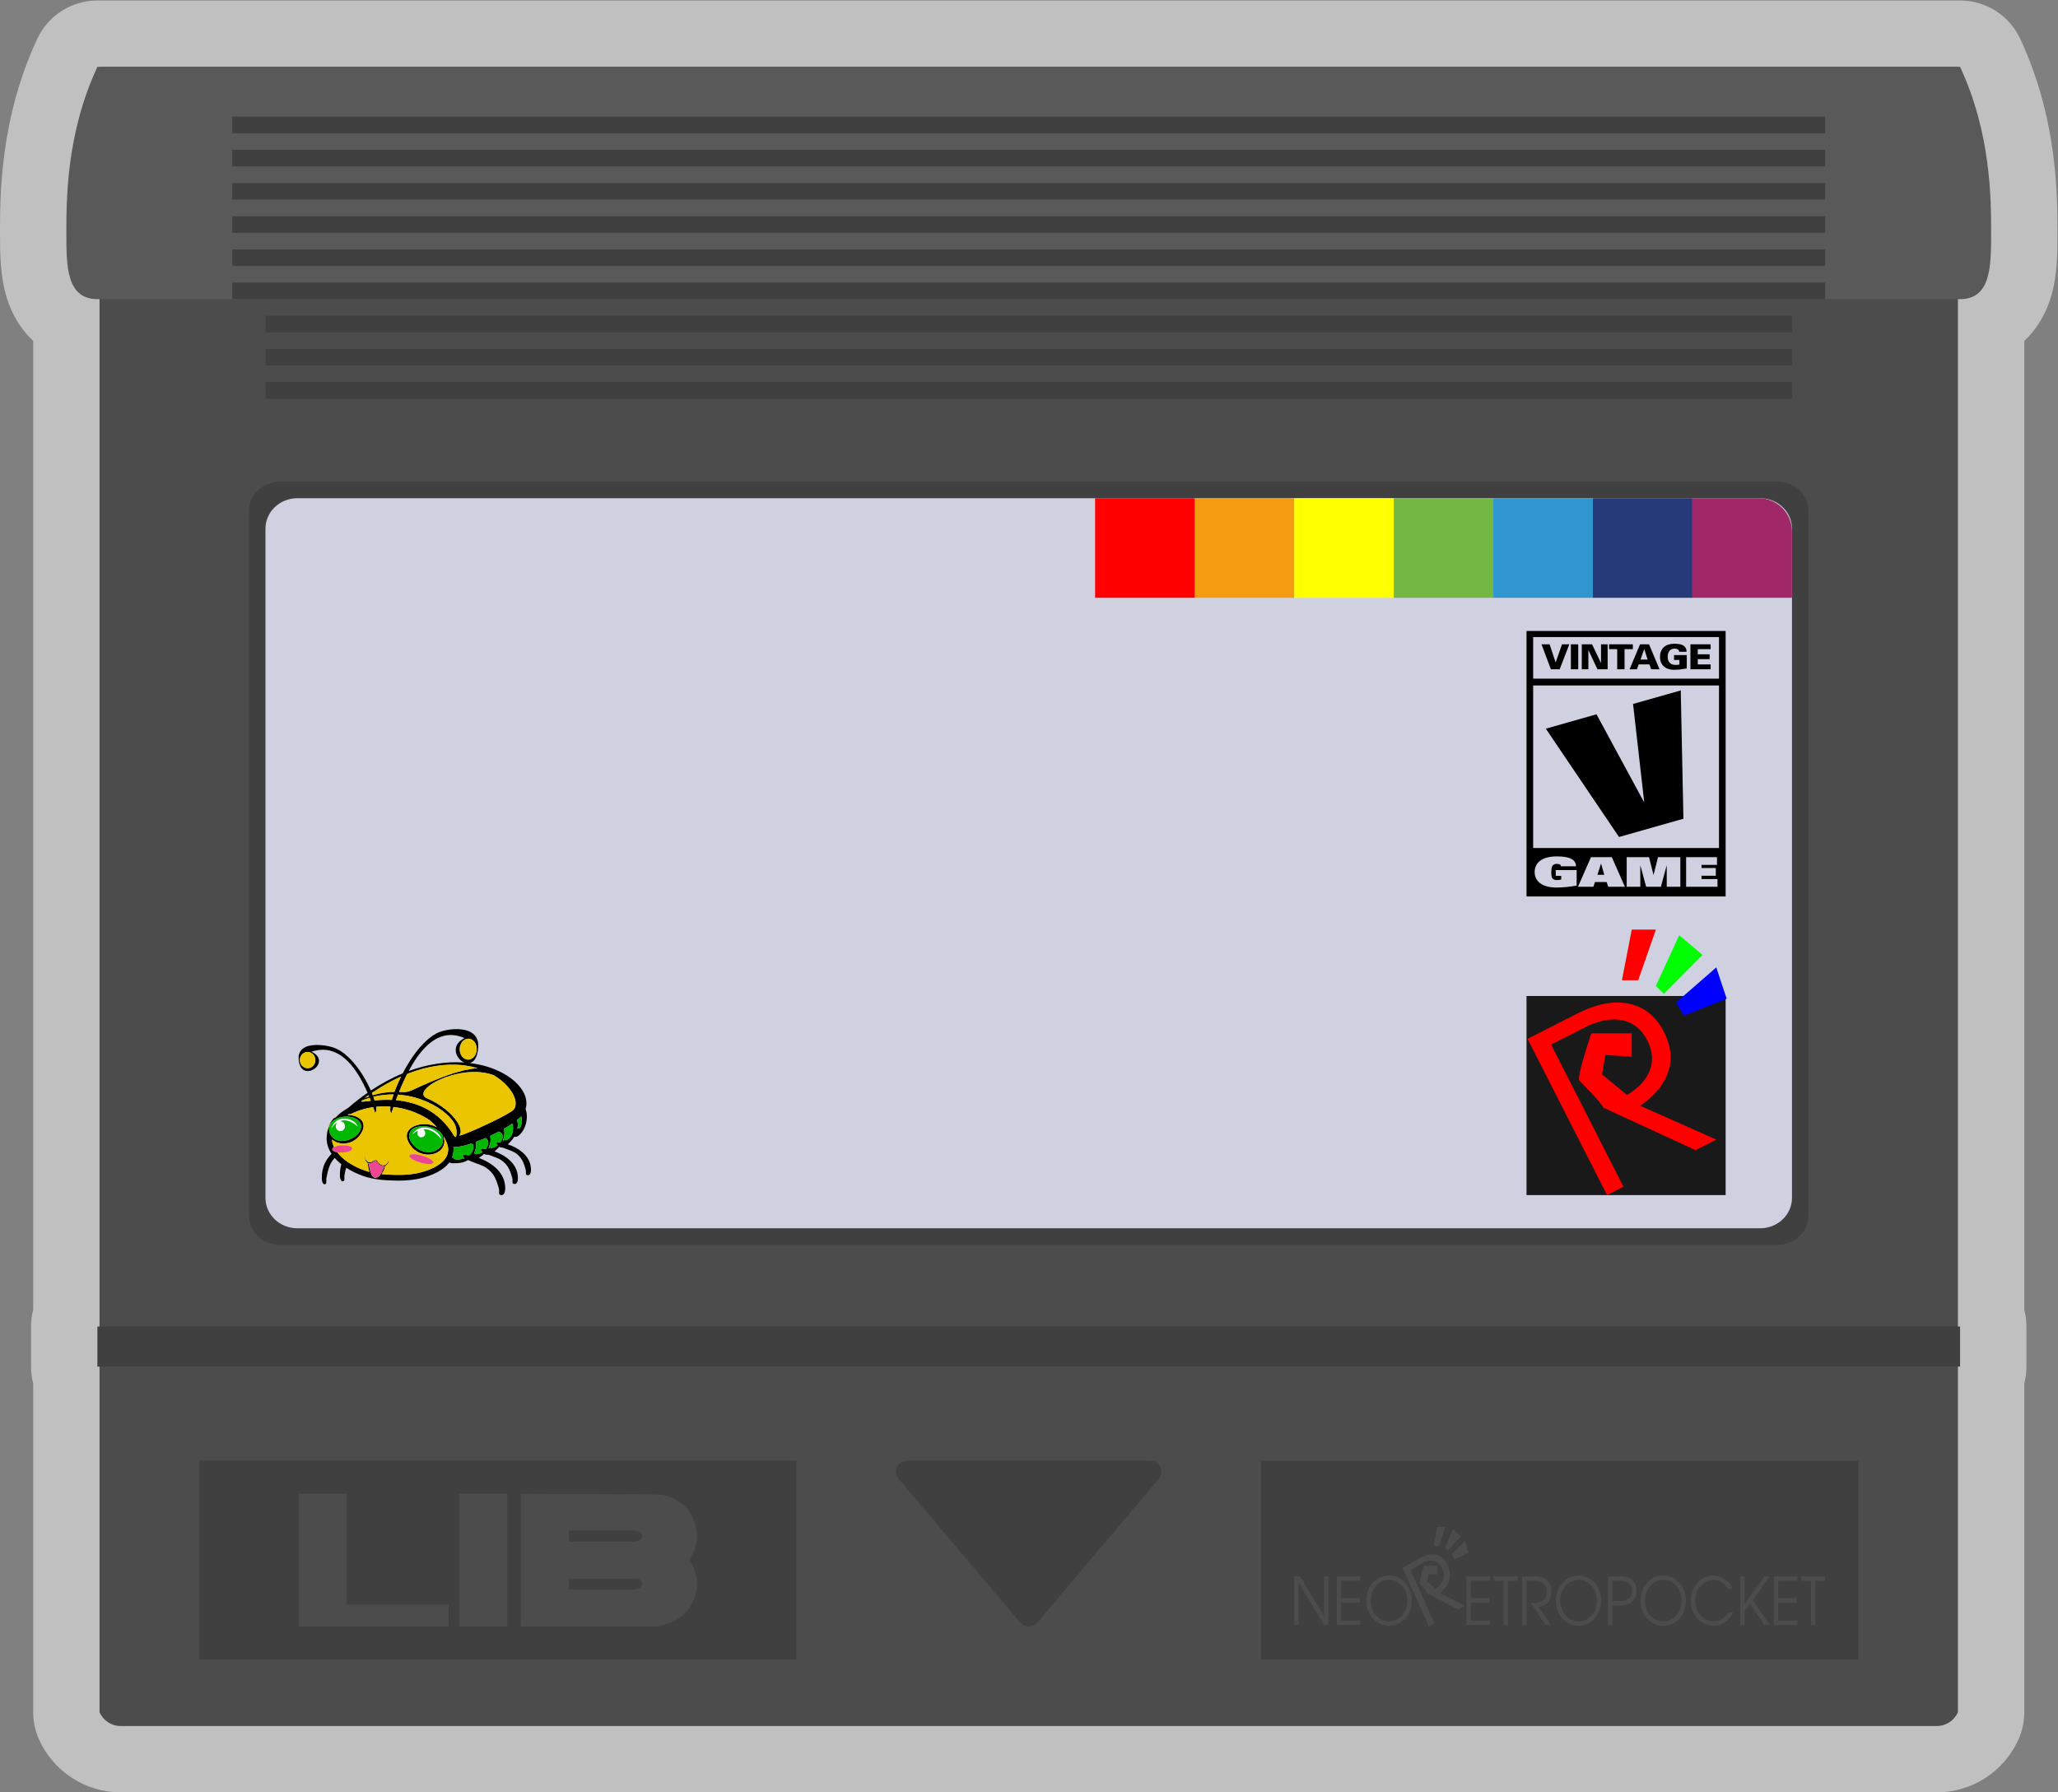 <?xml version="1.0" encoding="UTF-8" standalone="no"?>
<svg
   xmlns:dc="http://purl.org/dc/elements/1.1/"
   xmlns:cc="http://creativecommons.org/ns#"
   xmlns:rdf="http://www.w3.org/1999/02/22-rdf-syntax-ns#"
   xmlns:svg="http://www.w3.org/2000/svg"
   xmlns="http://www.w3.org/2000/svg"
   viewBox="0 0 330.666 287.999"
   height="287.999"
   width="330.666"
   xml:space="preserve"
   id="svg2"
   version="1.1"><rect x="0" y="0" width="330.666" height="287.999" fill="#808080" stroke="none"/><defs
     id="defs6"><clipPath
       id="clipPath18"
       clipPathUnits="userSpaceOnUse"><path
         id="path16"
         d="M 0,256 H 256 V 0 H 0 Z" /></clipPath><clipPath
       id="clipPath26"
       clipPathUnits="userSpaceOnUse"><path
         id="path24"
         d="M 4,236 H 252 V 20 H 4 Z" /></clipPath><clipPath
       id="clipPath342"
       clipPathUnits="userSpaceOnUse"><path
         id="path340"
         d="m 61.112,97.028 h 0.093 v -0.061 h -0.093 z" /></clipPath><clipPath
       id="clipPath358"
       clipPathUnits="userSpaceOnUse"><path
         id="path356"
         d="m 58.479,96.579 h 0.104 v -0.07 h -0.104 z" /></clipPath></defs><g
     transform="matrix(1.333,0,0,-1.333,-5.333,314.667)"
     id="g10"><g
       id="g12"><g
         clip-path="url(#clipPath18)"
         id="g14"><g
           id="g20"><g
             id="g22" /><g
             id="g34"><g
               style="opacity:0.5"
               id="g32"
               clip-path="url(#clipPath26)"><g
                 id="g30"
                 transform="translate(238.987,28.462)"><path
                   id="path28"
                   style="fill:#ffffff;fill-opacity:1;fill-rule:nonzero;stroke:none"
                   d="M 0,0 C 0.22,0.146 0.418,0.322 0.589,0.523 0.418,0.322 0.22,0.146 0,0 m -1.535,-0.461 c 0.284,0 0.558,0.042 0.816,0.121 -0.258,-0.079 -0.532,-0.121 -0.816,-0.121 m 13.718,172.118 c 0.83,2.663 0.83,5.436 0.83,7.882 0,4.472 0,13.778 -4.495,23.389 -1.316,2.813 -4.141,4.611 -7.247,4.611 h -0.258 -224 -0.258 c -3.105,0 -5.93,-1.798 -7.246,-4.611 -4.496,-9.611 -4.496,-18.917 -4.496,-23.389 0,-2.446 0,-5.219 0.831,-7.882 0.646,-2.073 1.741,-3.82 3.169,-5.157 V 49.721 c -0.168,-0.646 -0.258,-1.324 -0.258,-2.023 v -4.833 c 0,-0.699 0.09,-1.377 0.258,-2.023 V 1.194 c 0,-1.137 0.243,-2.261 0.711,-3.297 1.747,-3.863 5.609,-6.358 9.838,-6.358 H -1.535 c 4.229,0 8.09,2.495 9.837,6.358 0.469,1.036 0.711,2.16 0.711,3.297 v 39.648 c 0.169,0.646 0.258,1.324 0.258,2.023 v 4.833 c 0,0.699 -0.089,1.377 -0.258,2.023 V 166.5 c 1.428,1.337 2.524,3.084 3.17,5.157" /></g></g></g></g><g
           transform="translate(240,228)"
           id="g36"><path
             id="path38"
             style="fill:#4c4c4c;fill-opacity:1;fill-rule:nonzero;stroke:none"
             d="m 0,0 h -224 v -198.345 c 0.442,-0.976 1.411,-1.655 2.548,-1.655 H -2.548 c 1.137,0 2.106,0.679 2.548,1.655 z" /></g><g
           transform="translate(15.742,228)"
           id="g40"><path
             id="path42"
             style="fill:#595959;fill-opacity:1;fill-rule:nonzero;stroke:none"
             d="m 0,0 c -3.742,-8 -3.742,-16 -3.742,-20 0,-4 0,-8 3.742,-8 h 224.516 c 3.742,0 3.742,4 3.742,8 0,4 0,12 -3.742,20 z" /></g><g
           transform="translate(37.76,178)"
           id="g44"><path
             id="path46"
             style="fill:#404040;fill-opacity:1;fill-rule:nonzero;stroke:none"
             d="m 0,0 h 180.48 c 2.077,0 3.76,-1.584 3.76,-3.538 v -84.924 c 0,-1.954 -1.683,-3.538 -3.76,-3.538 H 0 c -2.077,0 -3.76,1.584 -3.76,3.538 V -3.538 C -3.76,-1.584 -2.077,0 0,0" /></g><g
           transform="translate(113.362,60)"
           id="g48"><path
             id="path50"
             style="fill:#404040;fill-opacity:1;fill-rule:nonzero;stroke:none"
             d="m 0,0 h 29.276 c 1.153,0 1.782,-1.325 1.044,-2.198 l -14.638,-17.32 c -0.543,-0.643 -1.545,-0.643 -2.088,0 L -1.044,-2.198 C -1.782,-1.325 -1.153,0 0,0" /></g><g
           transform="translate(39.833,176)"
           id="g52"><path
             id="path54"
             style="fill:#cfd1e1;fill-opacity:1;fill-rule:nonzero;stroke:none"
             d="m 0,0 h 176.333 c 2.117,0 3.834,-1.642 3.834,-3.667 v -80.666 c 0,-2.025 -1.717,-3.667 -3.834,-3.667 H 0 c -2.117,0 -3.833,1.642 -3.833,3.667 V -3.667 C -3.833,-1.642 -2.117,0 0,0" /></g><path
           id="path56"
           style="fill:#404040;fill-opacity:1;fill-rule:nonzero;stroke:none"
           d="M 224,220 H 32 v 2 h 192 z" /><path
           id="path58"
           style="fill:#404040;fill-opacity:1;fill-rule:nonzero;stroke:none"
           d="M 224,216 H 32 v 2 h 192 z" /><path
           id="path60"
           style="fill:#404040;fill-opacity:1;fill-rule:nonzero;stroke:none"
           d="M 224,212 H 32 v 2 h 192 z" /><path
           id="path62"
           style="fill:#404040;fill-opacity:1;fill-rule:nonzero;stroke:none"
           d="M 224,208 H 32 v 2 h 192 z" /><path
           id="path64"
           style="fill:#404040;fill-opacity:1;fill-rule:nonzero;stroke:none"
           d="M 224,204 H 32 v 2 h 192 z" /><path
           id="path66"
           style="fill:#404040;fill-opacity:1;fill-rule:nonzero;stroke:none"
           d="M 224,200 H 32 v 2 h 192 z" /><path
           id="path68"
           style="fill:#404040;fill-opacity:1;fill-rule:nonzero;stroke:none"
           d="M 220,196 H 36 v 2 h 184 z" /><path
           id="path70"
           style="fill:#404040;fill-opacity:1;fill-rule:nonzero;stroke:none"
           d="M 220,192 H 36 v 2 h 184 z" /><path
           id="path72"
           style="fill:#404040;fill-opacity:1;fill-rule:nonzero;stroke:none"
           d="M 220,188 H 36 v 2 h 184 z" /><path
           id="path74"
           style="fill:#404040;fill-opacity:1;fill-rule:nonzero;stroke:none"
           d="m 228,36 h -72 v 24 h 72 z" /><path
           id="path76"
           style="fill:#404040;fill-opacity:1;fill-rule:nonzero;stroke:none"
           d="M 100,36 H 28 v 24 h 72 z" /><g
           transform="translate(160.519,40.187)"
           id="g78"><path
             id="path80"
             style="fill:#4c4c4c;fill-opacity:1;fill-rule:nonzero;stroke:none"
             d="m 0,0 h -0.259 -0.26 v 5.855 h 0.352 0.355 l 2.89,-4.84 v 4.84 H 3.337 3.596 V 0 H 3.337 3.074 L 0,5.142 Z" /></g><g
           transform="translate(165.135,40.187)"
           id="g82"><path
             id="path84"
             style="fill:#4c4c4c;fill-opacity:1;fill-rule:nonzero;stroke:none"
             d="M 0,0 V 5.855 H 2.832 V 5.592 5.326 H 0.519 V 3.219 H 2.76 V 2.957 2.69 H 0.519 V 0.529 H 2.832 V 0.267 0 Z" /></g><g
           transform="translate(173.002,41.336)"
           id="g86"><path
             id="path88"
             style="fill:#4c4c4c;fill-opacity:1;fill-rule:nonzero;stroke:none"
             d="M 0,0 C 0.427,0.483 0.64,1.075 0.64,1.776 0.64,2.477 0.427,3.069 0,3.554 -0.426,4.038 -0.95,4.28 -1.571,4.28 -2.19,4.28 -2.713,4.038 -3.141,3.554 -3.568,3.069 -3.782,2.477 -3.782,1.776 c 0,-0.701 0.214,-1.293 0.641,-1.776 0.428,-0.483 0.951,-0.725 1.57,-0.725 0.621,0 1.145,0.242 1.571,0.725 m -3.513,-0.373 c -0.53,0.585 -0.795,1.301 -0.795,2.149 0,0.848 0.265,1.564 0.795,2.151 0.53,0.586 1.177,0.879 1.942,0.879 0.766,0 1.414,-0.293 1.943,-0.879 C 0.901,3.34 1.165,2.624 1.165,1.776 1.165,0.928 0.901,0.212 0.372,-0.373 -0.157,-0.958 -0.805,-1.25 -1.571,-1.25 c -0.765,0 -1.412,0.292 -1.942,0.877" /></g><g
           transform="translate(180.759,40.187)"
           id="g90"><path
             id="path92"
             style="fill:#4c4c4c;fill-opacity:1;fill-rule:nonzero;stroke:none"
             d="M 0,0 V 5.855 H 2.832 V 5.592 5.326 H 0.519 V 3.219 H 2.76 V 2.957 2.69 H 0.519 V 0.529 H 2.832 V 0.267 0 Z" /></g><g
           transform="translate(185.242,45.512)"
           id="g94"><path
             id="path96"
             style="fill:#4c4c4c;fill-opacity:1;fill-rule:nonzero;stroke:none"
             d="M 0,0 H -1.184 V 0.263 0.529 H 1.703 V 0.267 0 H 0.519 V -5.326 H 0.259 0 Z" /></g><g
           transform="translate(187.481,46.042)"
           id="g98"><path
             id="path100"
             style="fill:#4c4c4c;fill-opacity:1;fill-rule:nonzero;stroke:none"
             d="M 0,0 H 0.259 1.576 C 2.181,0 2.655,-0.164 2.996,-0.493 3.337,-0.821 3.508,-1.278 3.508,-1.863 3.508,-2.445 3.337,-2.9 2.996,-3.227 2.732,-3.477 2.39,-3.633 1.969,-3.695 l 1.477,-2.16 H 3.118 2.79 l -1.77,2.663 h 0.556 c 0.442,0 0.786,0.117 1.034,0.351 0.248,0.235 0.372,0.561 0.372,0.978 0,0.42 -0.124,0.748 -0.372,0.984 -0.248,0.236 -0.592,0.353 -1.034,0.353 H 0.519 V -5.855 H 0.259 0 Z" /></g><g
           transform="translate(195.842,41.336)"
           id="g102"><path
             id="path104"
             style="fill:#4c4c4c;fill-opacity:1;fill-rule:nonzero;stroke:none"
             d="M 0,0 C 0.427,0.483 0.64,1.075 0.64,1.776 0.64,2.477 0.427,3.069 0,3.554 -0.427,4.038 -0.95,4.28 -1.571,4.28 -2.19,4.28 -2.713,4.038 -3.141,3.554 -3.568,3.069 -3.782,2.477 -3.782,1.776 c 0,-0.701 0.214,-1.293 0.641,-1.776 0.428,-0.483 0.951,-0.725 1.57,-0.725 0.621,0 1.144,0.242 1.571,0.725 m -3.513,-0.373 c -0.53,0.585 -0.795,1.301 -0.795,2.149 0,0.848 0.265,1.564 0.795,2.151 0.53,0.586 1.177,0.879 1.942,0.879 0.766,0 1.414,-0.293 1.943,-0.879 C 0.901,3.34 1.165,2.624 1.165,1.776 1.165,0.928 0.901,0.212 0.372,-0.373 -0.157,-0.958 -0.805,-1.25 -1.571,-1.25 c -0.765,0 -1.412,0.292 -1.942,0.877" /></g><g
           transform="translate(198.351,43.062)"
           id="g106"><path
             id="path108"
             style="fill:#4c4c4c;fill-opacity:1;fill-rule:nonzero;stroke:none"
             d="m 0,0 h 1.017 c 0.425,0 0.757,0.108 0.996,0.325 0.239,0.216 0.358,0.516 0.358,0.9 0,0.384 -0.119,0.685 -0.358,0.903 C 1.774,2.345 1.442,2.454 1.017,2.454 H 0 Z m -0.519,2.98 h 0.26 1.276 C 1.606,2.98 2.067,2.825 2.399,2.514 2.731,2.204 2.897,1.774 2.897,1.225 2.897,0.676 2.731,0.247 2.399,-0.062 2.067,-0.371 1.606,-0.526 1.017,-0.526 H 0 v -2.349 h -0.259 -0.26 z" /></g><g
           transform="translate(206.051,41.336)"
           id="g110"><path
             id="path112"
             style="fill:#4c4c4c;fill-opacity:1;fill-rule:nonzero;stroke:none"
             d="M 0,0 C 0.427,0.483 0.64,1.075 0.64,1.776 0.64,2.477 0.427,3.069 0,3.554 -0.426,4.038 -0.95,4.28 -1.571,4.28 -2.19,4.28 -2.713,4.038 -3.141,3.554 -3.568,3.069 -3.782,2.477 -3.782,1.776 c 0,-0.701 0.214,-1.293 0.641,-1.776 0.428,-0.483 0.951,-0.725 1.57,-0.725 0.621,0 1.145,0.242 1.571,0.725 m -3.513,-0.373 c -0.53,0.585 -0.795,1.301 -0.795,2.149 0,0.848 0.265,1.564 0.795,2.151 0.53,0.586 1.177,0.879 1.942,0.879 0.766,0 1.414,-0.293 1.943,-0.879 C 0.901,3.34 1.165,2.624 1.165,1.776 1.165,0.928 0.901,0.212 0.372,-0.373 -0.157,-0.958 -0.805,-1.25 -1.571,-1.25 c -0.765,0 -1.412,0.292 -1.942,0.877" /></g><g
           transform="translate(212.904,41.721)"
           id="g114"><path
             id="path116"
             style="fill:#4c4c4c;fill-opacity:1;fill-rule:nonzero;stroke:none"
             d="m 0,0 c -0.189,-0.474 -0.506,-0.865 -0.952,-1.173 -0.446,-0.308 -0.918,-0.462 -1.416,-0.462 -0.76,0 -1.403,0.293 -1.929,0.877 -0.527,0.585 -0.79,1.302 -0.79,2.149 0,0.848 0.263,1.565 0.79,2.151 0.526,0.586 1.169,0.879 1.929,0.879 0.487,0 0.948,-0.15 1.384,-0.452 0.435,-0.301 0.746,-0.685 0.933,-1.152 h -0.56 c -0.164,0.317 -0.41,0.576 -0.738,0.777 -0.329,0.201 -0.669,0.302 -1.019,0.302 -0.614,0 -1.133,-0.242 -1.558,-0.727 -0.424,-0.484 -0.636,-1.077 -0.636,-1.778 0,-0.7 0.212,-1.292 0.636,-1.776 0.425,-0.483 0.944,-0.724 1.558,-0.724 0.362,0 0.711,0.103 1.049,0.311 0.338,0.207 0.591,0.473 0.759,0.798 z" /></g><g
           transform="translate(213.764,46.042)"
           id="g118"><path
             id="path120"
             style="fill:#4c4c4c;fill-opacity:1;fill-rule:nonzero;stroke:none"
             d="m 0,0 h 0.259 0.26 V -3.376 L 2.914,0 H 3.238 3.562 L 1.491,-2.867 3.562,-5.855 H 3.235 2.907 L 1.174,-3.299 0.519,-4.205 v -1.65 H 0.259 0 Z" /></g><g
           transform="translate(217.814,40.187)"
           id="g122"><path
             id="path124"
             style="fill:#4c4c4c;fill-opacity:1;fill-rule:nonzero;stroke:none"
             d="M 0,0 V 5.855 H 2.832 V 5.592 5.326 H 0.519 V 3.219 H 2.76 V 2.957 2.69 H 0.519 V 0.529 H 2.832 V 0.267 0 Z" /></g><g
           transform="translate(222.297,45.512)"
           id="g126"><path
             id="path128"
             style="fill:#4c4c4c;fill-opacity:1;fill-rule:nonzero;stroke:none"
             d="M 0,0 H -1.184 V 0.263 0.529 H 1.703 V 0.267 0 H 0.519 V -5.326 H 0.259 0 Z" /></g><g
           transform="translate(177.56,44.039)"
           id="g130"><path
             id="path132"
             style="fill:#4c4c4c;fill-opacity:1;fill-rule:nonzero;stroke:none"
             d="M 0,0 C 0.498,0.381 0.847,0.818 1.045,1.312 1.299,1.955 1.268,2.628 0.953,3.33 0.636,4.035 0.174,4.462 -0.436,4.61 -1.045,4.758 -1.732,4.611 -2.497,4.171 l -1.665,-0.959 -0.327,-0.189 3.17,-7.062 0.328,0.189 0.328,0.188 -2.886,6.429 1.337,0.77 c 0.558,0.321 1.057,0.43 1.498,0.326 C -0.273,3.759 0.062,3.454 0.289,2.947 0.515,2.444 0.535,1.961 0.348,1.497 0.192,1.109 -0.103,0.773 -0.521,0.484 l -1,0.937 0.135,0.872 1.052,-0.073 v 1.054 h -1.611 c 0,0 -0.603,-1.999 -0.474,-2.144 0.128,-0.145 0.866,-0.981 0.948,-1.215 l 3.679,-1.923 0.415,0.239 0.414,0.239 z" /></g><g
           transform="translate(177.225,52)"
           id="g134"><path
             id="path136"
             style="fill:#4c4c4c;fill-opacity:1;fill-rule:nonzero;stroke:none"
             d="M 0,0 H 0.962 L 0.257,-2.289 h -0.649 z" /></g><g
           transform="translate(178.187,49.457)"
           id="g138"><path
             id="path140"
             style="fill:#4c4c4c;fill-opacity:1;fill-rule:nonzero;stroke:none"
             d="M 0,0 0.321,-0.363 1.86,1.399 0.93,2.289 Z" /></g><g
           transform="translate(178.989,48.705)"
           id="g142"><path
             id="path144"
             style="fill:#4c4c4c;fill-opacity:1;fill-rule:nonzero;stroke:none"
             d="M 0,0 1.608,1.588 2.021,0.171 0.321,-0.592 Z" /></g><path
           id="path146"
           style="fill:#4c4c4c;fill-opacity:1;fill-rule:nonzero;stroke:none"
           d="m 59.35,56 h 5.795 V 40 H 59.35 Z" /><g
           transform="translate(80.951,44.561)"
           id="g148"><path
             id="path150"
             style="fill:#4c4c4c;fill-opacity:1;fill-rule:nonzero;stroke:none"
             d="M 0,0 C -0.131,-0.05 -0.28,-0.071 -0.423,-0.085 -0.568,-0.1 -0.715,-0.09 -0.861,-0.09 c -2.505,0 -5.009,0 -7.514,0 v 1.295 h 8.13 C -0.171,1.195 -0.098,1.18 -0.029,1.158 0.257,1.067 0.465,0.807 0.45,0.566 0.433,0.3 0.274,0.105 0,0 m -0.945,6.997 c 0.163,0 0.326,0.007 0.487,-0.005 C -0.313,6.981 -0.164,6.967 -0.029,6.924 0.257,6.833 0.465,6.573 0.45,6.331 0.433,6.065 0.274,5.871 0,5.766 -0.131,5.716 -0.28,5.695 -0.423,5.681 -0.483,5.675 -0.544,5.673 -0.605,5.673 c -0.018,0 -0.036,0 -0.055,0 -0.067,0.001 -0.134,0.003 -0.201,0.003 -2.505,0 -5.009,0 -7.514,0 v 1.319 c 2.477,0.001 4.954,0.001 7.43,0.002 M 6.152,3.475 c 0.14,0.21 0.268,0.432 0.381,0.669 0.701,1.481 0.683,2.987 -0.019,4.464 -0.661,1.39 -1.842,2.289 -3.507,2.68 -0.554,0.13 -17.176,0.151 -17.176,0.151 v -16 c 0,0 12.938,0 16.509,0 0.164,0.053 0.324,0.121 0.493,0.157 1.771,0.376 3.006,1.316 3.7,2.782 C 7.234,-0.14 7.216,1.366 6.514,2.842 6.407,3.066 6.285,3.277 6.152,3.475" /></g><g
           transform="translate(45.795,42.652)"
           id="g152"><path
             id="path154"
             style="fill:#4c4c4c;fill-opacity:1;fill-rule:nonzero;stroke:none"
             d="m 0,0 v 13.348 h -5.795 v -16 H 12.286 V 0 Z" /></g><path
           id="path156"
           style="fill:#404040;fill-opacity:1;fill-rule:nonzero;stroke:none"
           d="M 240.258,71.326 H 15.742 v 4.833 h 224.516 z" /><path
           id="path158"
           style="fill:#191919;fill-opacity:1;fill-rule:nonzero;stroke:none"
           d="m 212,92 h -24 v 24 h 24 z" /><g
           transform="translate(201.694,102.771)"
           id="g160"><path
             id="path162"
             style="fill:#ff0000;fill-opacity:1;fill-rule:nonzero;stroke:none"
             d="m 0,0 c 1.507,1.016 2.56,2.182 3.159,3.498 0.768,1.715 0.675,3.509 -0.278,5.382 -0.957,1.881 -2.356,3.019 -4.198,3.413 -1.841,0.394 -3.918,0.004 -6.23,-1.171 l -5.032,-2.557 -0.991,-0.504 9.584,-18.832 0.991,0.503 0.99,0.504 -8.723,17.142 4.041,2.053 c 1.687,0.857 3.196,1.147 4.529,0.87 C -0.824,10.024 0.186,9.211 0.874,7.86 1.557,6.517 1.616,5.228 1.053,3.993 0.58,2.956 -0.312,2.062 -1.574,1.292 L -4.598,3.789 -4.189,6.114 -1.011,5.92 V 8.73 H -5.88 c 0,0 -1.821,-5.329 -1.433,-5.717 0.388,-0.387 2.618,-2.616 2.866,-3.239 l 11.122,-5.128 1.252,0.637 1.254,0.637 z" /></g><g
           transform="translate(200.683,124)"
           id="g164"><path
             id="path166"
             style="fill:#ff0000;fill-opacity:1;fill-rule:nonzero;stroke:none"
             d="M 0,0 H 2.909 L 0.776,-6.104 h -1.959 z" /></g><g
           transform="translate(203.592,117.218)"
           id="g168"><path
             id="path170"
             style="fill:#00ff00;fill-opacity:1;fill-rule:nonzero;stroke:none"
             d="M 0,0 0.97,-0.969 5.624,3.73 2.812,6.104 Z" /></g><g
           transform="translate(206.016,115.213)"
           id="g172"><path
             id="path174"
             style="fill:#0000ff;fill-opacity:1;fill-rule:nonzero;stroke:none"
             d="M 0,0 4.859,4.233 6.108,0.455 0.97,-1.58 Z" /></g><path
           id="path176"
           style="fill:#000000;fill-opacity:1;fill-rule:nonzero;stroke:none"
           d="m 188.8,159.268 h 22.4 v -5.014 h -22.4 z m 22.4,-25.427 h -22.4 v 19.589 h 22.4 z M 188,160 v -5.746 -0.816 -19.72 -0.701 V 128 h 24 v 5.017 0.701 19.72 0.816 5.746 z" /><g
           transform="translate(191.523,131.177)"
           id="g178"><path
             id="path180"
             style="fill:#cfd1e1;fill-opacity:1;fill-rule:nonzero;stroke:none"
             d="m 0,0 h 2.521 v -1.867 c -0.759,-0.143 -1.64,-0.237 -2.44,-0.237 -1.762,0 -2.623,0.785 -2.623,1.877 0,1.092 0.861,1.877 2.677,1.877 1.505,0 2.291,-0.36 2.312,-1.195 H 0.63 C 0.624,0.568 0.563,0.642 0.481,0.687 0.4,0.731 0.285,0.751 0.163,0.751 c -0.292,0 -0.481,-0.109 -0.576,-0.252 -0.095,-0.143 -0.122,-0.494 -0.122,-0.795 0,-0.346 0.04,-0.583 0.128,-0.697 0.116,-0.148 0.305,-0.212 0.556,-0.212 0.183,0 0.359,0.02 0.515,0.074 v 0.43 H 0 Z" /></g><g
           transform="translate(197.375,130.609)"
           id="g182"><path
             id="path184"
             style="fill:#cfd1e1;fill-opacity:1;fill-rule:nonzero;stroke:none"
             d="M 0,0 -0.387,1.344 H -0.4 L -0.827,0 Z M -1.607,2.124 H 0.908 L 2.481,-1.442 H 0.474 l -0.189,0.573 h -1.403 l -0.197,-0.573 h -1.857 z" /></g><g
           transform="translate(204.901,131.716)"
           id="g186"><path
             id="path188"
             style="fill:#cfd1e1;fill-opacity:1;fill-rule:nonzero;stroke:none"
             d="M 0,0 H -0.014 L -0.705,-2.549 H -2.481 L -3.172,0 h -0.014 v -2.549 h -1.64 v 3.567 h 2.691 L -1.6,-1.107 h 0.014 l 0.535,2.125 H 1.64 V -2.549 H 0 Z" /></g><g
           transform="translate(207.237,132.734)"
           id="g190"><path
             id="path192"
             style="fill:#cfd1e1;fill-opacity:1;fill-rule:nonzero;stroke:none"
             d="M 0,0 H 3.721 V -0.929 H 1.857 v -0.38 H 3.579 V -2.238 H 1.857 v -0.4 H 3.782 V -3.567 H 0 Z" /></g><g
           transform="translate(192.278,158.394)"
           id="g194"><path
             id="path196"
             style="fill:#000000;fill-opacity:1;fill-rule:nonzero;stroke:none"
             d="M 0,0 H 0.881 L -0.283,-3.011 H -1.342 L -2.471,0 h 0.978 l 0.722,-2.181 h 0.009 z" /></g><path
           id="path198"
           style="fill:#000000;fill-opacity:1;fill-rule:nonzero;stroke:none"
           d="m 193.347,158.394 h 0.886 v -3.011 h -0.886 z" /><g
           transform="translate(194.659,158.394)"
           id="g200"><path
             id="path202"
             style="fill:#000000;fill-opacity:1;fill-rule:nonzero;stroke:none"
             d="m 0,0 h 1.24 l 1.072,-2.243 0.009,0.008 V 0 H 3.118 V -3.011 H 1.891 L 0.806,-0.705 H 0.797 V -3.011 H 0 Z" /></g><g
           transform="translate(198.93,157.81)"
           id="g204"><path
             id="path206"
             style="fill:#000000;fill-opacity:1;fill-rule:nonzero;stroke:none"
             d="M 0,0 H -0.979 V 0.584 H 1.887 V 0 H 0.886 V -2.427 H 0 Z" /></g><g
           transform="translate(202.598,156.555)"
           id="g208"><path
             id="path210"
             style="fill:#000000;fill-opacity:1;fill-rule:nonzero;stroke:none"
             d="M 0,0 -0.408,1.251 H -0.421 L -0.855,0 Z m -2.175,-1.172 1.263,3.011 h 1.08 L 1.431,-1.172 H 0.429 l -0.212,0.588 h -1.298 l -0.208,-0.588 z" /></g><g
           transform="translate(206.431,156.509)"
           id="g212"><path
             id="path214"
             style="fill:#000000;fill-opacity:1;fill-rule:nonzero;stroke:none"
             d="m 0,0 h -0.651 v 0.584 h 1.537 v -1.61 c -0.718,-0.1 -0.855,-0.162 -1.626,-0.162 -0.996,0.029 -1.603,0.625 -1.603,1.567 0,0.943 0.607,1.539 1.603,1.568 C 0.035,1.968 0.85,1.86 0.864,0.984 h -0.886 c -0.044,0.292 -0.288,0.38 -0.58,0.38 -0.598,0 -0.811,-0.497 -0.811,-0.985 0,-0.592 0.315,-0.984 0.952,-0.984 0.164,0 0.328,0.025 0.461,0.05 z" /></g><g
           transform="translate(207.757,155.383)"
           id="g216"><path
             id="path218"
             style="fill:#000000;fill-opacity:1;fill-rule:nonzero;stroke:none"
             d="M 0,0 V 3.011 H 2.436 V 2.427 H 0.886 V 1.806 H 2.312 V 1.222 H 0.886 V 0.584 h 1.55 V 0 Z" /></g><g
           transform="translate(190.327,148.224)"
           id="g220"><path
             id="path222"
             style="fill:#000000;fill-opacity:1;fill-rule:nonzero;stroke:none"
             d="m 0,0 6.107,1.731 5.704,-10.537 0.042,0.012 -1.339,11.774 5.75,1.629 0.322,-15.466 -7.764,-2.201 z" /></g><path
           id="path224"
           style="fill:#f39b11;fill-opacity:1;fill-rule:nonzero;stroke:none"
           d="m 160,164 h -12 v 12 h 12 z" /><path
           id="path226"
           style="fill:#ff0000;fill-opacity:1;fill-rule:nonzero;stroke:none"
           d="m 148,164 h -12 v 12 h 12 z" /><path
           id="path228"
           style="fill:#ffff00;fill-opacity:1;fill-rule:nonzero;stroke:none"
           d="m 172,164 h -12 v 12 h 12 z" /><path
           id="path230"
           style="fill:#74b743;fill-opacity:1;fill-rule:nonzero;stroke:none"
           d="m 184,164 h -12 v 12 h 12 z" /><path
           id="path232"
           style="fill:#3096cf;fill-opacity:1;fill-rule:nonzero;stroke:none"
           d="m 196,164 h -12 v 12 h 12 z" /><path
           id="path234"
           style="fill:#263979;fill-opacity:1;fill-rule:nonzero;stroke:none"
           d="m 208,164 h -12 v 12 h 12 z" /><g
           transform="translate(220,164)"
           id="g236"><path
             id="path238"
             style="fill:#a12868;fill-opacity:1;fill-rule:nonzero;stroke:none"
             d="m 0,0 h -12 v 12 h 8 c 2.209,0 4,-1.791 4,-4 z" /></g><g
           transform="translate(48.883,95.929)"
           id="g240"><path
             id="path242"
             style="fill:#000000;fill-opacity:1;fill-rule:nonzero;stroke:none"
             d="m 0,0 c -0.149,-0.094 -0.33,-0.104 -0.496,-0.073 0.113,-0.298 0.16,-0.617 0.232,-0.928 0.083,-0.305 0.184,-0.675 0.487,-0.802 0.2,-0.099 0.429,-0.003 0.578,0.152 0.234,0.242 0.378,0.563 0.517,0.873 0.048,0.11 0.094,0.22 0.142,0.33 C 1.246,-0.449 1.036,-0.378 0.853,-0.263 0.673,-0.144 0.632,0.142 0.41,0.199 0.252,0.201 0.132,0.073 0,0 M 11.554,2.16 C 10.97,2.022 10.377,1.817 9.771,1.919 9.824,1.49 9.763,1.053 9.619,0.65 9.543,0.603 9.681,0.541 9.7,0.614 L 9.747,0.586 C 9.797,0.435 9.953,0.379 10.088,0.364 10.436,0.328 10.784,0.41 11.114,0.52 11.034,0.6 10.929,0.675 10.913,0.8 10.924,0.854 10.948,0.902 10.97,0.951 11.21,0.941 11.447,0.9 11.684,0.87 12.009,1.129 12.213,1.572 12.182,2.008 12.178,2.125 12.104,2.244 11.99,2.259 11.841,2.283 11.69,2.222 11.554,2.16 M 13.399,2.858 13.391,2.842 C 13.085,2.743 12.793,2.603 12.49,2.495 12.56,2.02 12.47,1.52 12.255,1.099 c -0.094,-0.063 0.101,-0.098 0.062,0 0.022,0.001 0.064,0.002 0.085,0.003 0.006,-0.087 0.102,-0.109 0.167,-0.104 0.259,0.023 0.504,0.137 0.73,0.27 -0.073,0.066 -0.161,0.122 -0.208,0.213 -0.032,0.065 0.009,0.132 0.024,0.195 0.186,-0.006 0.37,-0.027 0.553,-0.059 0.19,0.24 0.332,0.559 0.275,0.88 -0.031,0.156 -0.081,0.331 -0.216,0.419 -0.11,0.064 -0.225,-0.018 -0.328,-0.058 m 1.697,0.791 C 14.797,3.504 14.5,3.356 14.201,3.213 14.317,2.695 14.217,2.146 13.969,1.69 c 0.063,0.042 0.151,0.057 0.2,0.118 0.102,-0.071 0.227,-0.062 0.339,-0.03 0.221,0.064 0.431,0.169 0.621,0.305 -0.11,0.085 -0.249,0.228 -0.128,0.374 0.138,-0.017 0.277,-0.03 0.416,-0.052 0.172,0.25 0.342,0.562 0.273,0.884 C 15.61,3.493 15.454,3.671 15.251,3.733 15.199,3.705 15.148,3.677 15.096,3.649 M 5.657,4.346 C 5.394,4.304 5.129,4.231 4.895,4.091 4.623,3.882 4.416,3.538 4.43,3.169 4.443,2.812 4.629,2.494 4.842,2.232 5.237,1.77 5.757,1.405 6.339,1.297 6.779,1.224 7.25,1.236 7.654,1.455 8.029,1.648 8.376,1.977 8.478,2.424 8.573,2.819 8.543,3.301 8.248,3.593 7.894,3.946 7.436,4.17 6.965,4.271 6.536,4.37 6.093,4.412 5.657,4.346 m 10.977,0.19 C 16.38,4.373 16.121,4.218 15.86,4.068 15.982,3.566 15.895,3.029 15.704,2.56 c 0.078,0.057 0.153,0.119 0.223,0.186 0.124,-0.14 0.304,-0.021 0.429,0.056 0.576,0.381 0.722,1.238 0.515,1.888 C 16.793,4.637 16.714,4.586 16.634,4.536 M -4.545,5.153 C -4.851,4.963 -5.12,4.662 -5.19,4.28 -5.271,3.825 -5.104,3.337 -4.793,3.021 -4.595,2.813 -4.331,2.691 -4.061,2.638 L -4.059,2.63 c 0.163,-0.012 0.333,-0.068 0.495,-0.021 0.565,0.017 1.12,0.244 1.571,0.605 0.337,0.276 0.632,0.681 0.634,1.155 0.013,0.235 -0.117,0.44 -0.256,0.607 C -1.916,5.312 -2.351,5.463 -2.773,5.517 -3.378,5.584 -4.014,5.482 -4.545,5.153 M 17.8,5.421 C 17.675,5.312 17.552,5.2 17.42,5.101 c 0.174,-0.325 0.105,-0.716 0.055,-1.067 0.05,0.064 0.099,0.127 0.149,0.19 0.004,-0.034 0.013,-0.101 0.018,-0.135 0.088,0.033 0.175,0.087 0.211,0.185 0.106,0.25 0.159,0.526 0.153,0.8 0.004,0.17 -0.054,0.334 -0.038,0.504 C 17.911,5.527 17.855,5.475 17.8,5.421 M 0.455,6.715 C 0.467,6.569 0.472,6.423 0.472,6.277 0.451,6.161 0.395,6.06 0.318,5.978 0.3,6.072 0.275,6.164 0.243,6.254 0.194,6.392 0.148,6.53 0.1,6.669 -0.875,6.532 -1.831,6.235 -2.72,5.785 -2.735,5.806 -2.764,5.847 -2.778,5.868 -2.846,5.826 -2.913,5.785 -2.98,5.744 -2.717,5.738 -2.455,5.696 -2.199,5.626 -1.985,5.559 -1.776,5.469 -1.587,5.341 L -1.58,5.344 C -1.474,5.258 -1.372,5.166 -1.28,5.062 -1.039,4.757 -1,4.315 -1.142,3.951 -1.402,3.268 -1.938,2.712 -2.584,2.456 -2.84,2.36 -3.107,2.302 -3.378,2.29 -3.683,2.277 -3.989,2.324 -4.279,2.425 -4.49,2.507 -4.686,2.624 -4.863,2.771 -4.836,2.45 -4.753,2.136 -4.619,1.848 -4.74,1.786 -4.901,1.637 -4.794,1.484 -4.65,1.322 -4.429,1.279 -4.231,1.238 c 0.525,-0.695 1.23,-1.207 1.969,-1.609 0.607,-0.329 1.246,-0.59 1.906,-0.769 -0.057,0.188 -0.098,0.381 -0.134,0.575 -0.032,0.173 -0.049,0.35 -0.093,0.52 -0.147,0.124 -0.26,0.287 -0.293,0.487 -0.006,0.135 0.011,0.272 0.077,0.389 -0.015,-0.148 -0.029,-0.297 0.006,-0.443 0.084,-0.2 0.262,-0.35 0.467,-0.374 0.119,-0.015 0.228,0.049 0.332,0.103 0.127,0.078 0.258,0.167 0.408,0.178 0.167,-0.01 0.24,-0.194 0.324,-0.321 h 0.004 c 0.166,-0.201 0.416,-0.348 0.672,-0.309 0.134,0.018 0.244,0.107 0.339,0.203 0.083,0.111 0.15,0.234 0.201,0.366 0.006,0 0.02,0.003 0.026,0.004 C 1.974,-0.051 1.784,-0.297 1.547,-0.416 1.525,-0.541 1.487,-0.661 1.452,-0.781 1.359,-0.979 1.261,-1.175 1.141,-1.356 c -0.055,-0.042 0.02,-0.051 0.045,-0.055 0.4,-0.039 0.802,-0.057 1.204,-0.07 1.007,-0.033 2.023,-0.017 3.016,0.19 0.693,0.145 1.374,0.367 2.016,0.681 0.503,0.255 0.99,0.583 1.346,1.049 C 9.087,0.873 9.23,1.467 9.089,2.005 8.975,2.416 8.795,2.804 8.586,3.168 8.649,2.913 8.708,2.648 8.671,2.383 8.658,2.216 8.593,2.064 8.539,1.91 V 1.878 H 8.521 C 8.349,1.579 8.092,1.343 7.795,1.194 6.792,0.696 5.505,0.973 4.762,1.851 4.441,2.237 4.145,2.71 4.151,3.247 4.159,3.68 4.446,4.043 4.786,4.244 5.357,4.587 6.035,4.67 6.678,4.608 6.96,4.568 7.242,4.507 7.501,4.375 7.59,4.329 7.681,4.289 7.775,4.256 7.521,4.564 7.224,4.827 6.923,5.081 6.841,5.148 6.753,5.206 6.663,5.261 5.406,6.04 3.992,6.52 2.551,6.695 2.506,6.566 2.463,6.438 2.419,6.31 2.376,6.185 2.336,6.059 2.299,5.931 2.198,6.035 2.165,6.182 2.151,6.325 2.156,6.461 2.165,6.597 2.178,6.732 1.604,6.778 1.028,6.77 0.455,6.715 m -1.761,0.724 c -0.07,-0.16 0.18,-0.101 0.265,-0.093 0.289,0.01 0.575,0.06 0.863,0.091 -0.02,0.044 -0.041,0.087 -0.063,0.13 -0.016,0.049 -0.032,0.098 -0.048,0.147 -0.008,0.02 -0.027,0.062 -0.036,0.082 C -0.655,7.691 -0.995,7.6 -1.306,7.439 m 0.394,0.338 C -0.739,7.84 -0.568,7.908 -0.395,7.971 -0.414,8.017 -0.432,8.063 -0.45,8.108 -0.606,8.002 -0.765,7.898 -0.912,7.777 M 3.091,8.18 C 3.083,8.152 3.068,8.097 3.06,8.07 L 3.053,8.071 C 3.037,8.032 3.022,7.993 3.006,7.954 2.989,7.907 2.972,7.859 2.955,7.812 2.941,7.778 2.928,7.744 2.915,7.71 2.891,7.645 2.868,7.58 2.844,7.515 4.082,7.4 5.317,7.099 6.437,6.51 7.835,5.793 9.015,4.627 9.846,3.23 9.896,3.155 9.987,3.003 10.078,3.105 10.194,3.37 10.152,3.677 10.128,3.959 10.064,4.563 9.691,5.058 9.307,5.476 8.712,6.098 8.007,6.584 7.267,6.983 5.967,7.671 4.539,8.084 3.091,8.18 M 0.125,7.929 C 0.13,7.907 0.139,7.863 0.144,7.841 L 0.153,7.844 C 0.173,7.783 0.193,7.722 0.213,7.661 0.231,7.602 0.249,7.542 0.267,7.483 0.96,7.549 1.658,7.574 2.354,7.543 2.377,7.625 2.401,7.707 2.424,7.79 2.449,7.873 2.475,7.956 2.501,8.039 L 2.506,8.038 C 2.523,8.095 2.541,8.152 2.558,8.209 1.74,8.209 0.923,8.122 0.125,7.929 m -0.18,0.454 C -0.039,8.343 -0.022,8.302 -0.006,8.261 0.013,8.212 0.032,8.163 0.051,8.113 0.903,8.366 1.785,8.505 2.669,8.521 2.707,8.62 2.745,8.72 2.783,8.82 2.837,8.955 2.892,9.09 2.946,9.225 3.035,9.438 3.133,9.647 3.221,9.861 3.312,10.022 3.377,10.2 3.465,10.363 2.24,9.817 1.066,9.143 -0.055,8.383 M 10.21,10.675 C 9.266,10.464 8.339,10.141 7.483,9.66 7.069,9.417 6.654,9.145 6.348,8.752 6.223,8.589 6.117,8.379 6.162,8.162 6.211,7.96 6.383,7.827 6.557,7.753 7.379,7.406 8.16,6.945 8.864,6.372 9.393,5.937 9.888,5.44 10.261,4.844 10.467,4.504 10.659,4.12 10.646,3.703 10.647,3.534 10.56,3.39 10.496,3.243 c 0.3,0.057 0.585,0.18 0.871,0.29 1.076,0.432 2.132,0.916 3.178,1.422 0.733,0.362 1.466,0.726 2.161,1.166 0.168,0.103 0.334,0.23 0.43,0.416 0.159,0.283 0.158,0.632 0.098,0.947 -0.136,0.624 -0.491,1.165 -0.889,1.63 -0.488,0.559 -1.068,1.02 -1.692,1.387 -0.388,0.167 -0.802,0.256 -1.213,0.324 -1.074,0.165 -2.17,0.08 -3.23,-0.15 M 4.459,10.774 C 4.37,10.737 4.272,10.717 4.193,10.658 4.119,10.534 4.061,10.399 3.998,10.268 3.826,9.922 3.672,9.567 3.516,9.212 3.466,9.095 3.417,8.979 3.37,8.861 H 3.363 C 3.319,8.744 3.273,8.628 3.226,8.512 c 0.3,-0.017 0.601,-0.048 0.899,0.002 0.228,0.034 0.448,0.115 0.659,0.208 1.566,0.713 3.135,1.427 4.763,1.963 1.013,0.334 2.052,0.596 3.111,0.683 -0.098,0.03 -0.195,0.068 -0.296,0.082 -0.466,0.133 -0.943,0.215 -1.422,0.272 -2.192,0.246 -4.413,-0.163 -6.481,-0.948 m -12.716,2.427 c -0.202,-0.115 -0.36,-0.316 -0.428,-0.551 -0.053,-0.156 -0.063,-0.328 -0.033,-0.492 0.017,-0.075 0.038,-0.15 0.072,-0.218 0.16,-0.424 0.634,-0.656 1.042,-0.555 0.371,0.075 0.681,0.418 0.728,0.82 0.044,0.312 -0.065,0.642 -0.284,0.854 -0.287,0.292 -0.752,0.348 -1.097,0.142 m 18.88,0.97 c -0.191,-0.518 -0.082,-1.176 0.329,-1.537 0.221,-0.199 0.531,-0.283 0.811,-0.205 0.344,0.091 0.62,0.393 0.734,0.748 0.031,0.084 0.053,0.172 0.064,0.261 0.036,0.206 0.029,0.422 -0.032,0.621 -0.094,0.472 -0.504,0.875 -0.967,0.863 -0.424,0.003 -0.794,-0.339 -0.939,-0.751 M 6.656,14.151 C 5.713,13.283 4.994,12.173 4.38,11.024 c 2.144,0.785 4.426,1.186 6.693,1.028 -0.426,0.196 -0.785,0.569 -0.947,1.038 -0.119,0.341 -0.107,0.738 0.058,1.059 0.183,0.363 0.506,0.621 0.848,0.795 0.025,0.008 0.099,0.056 0.033,0.071 -0.578,0.25 -1.203,0.387 -1.827,0.347 -0.963,-0.054 -1.86,-0.548 -2.582,-1.211 m 3.149,1.92 h 0.66 c 0.642,-0.051 1.332,-0.191 1.818,-0.679 0.369,-0.36 0.513,-0.918 0.482,-1.439 -0.032,-0.543 -0.126,-1.114 -0.438,-1.559 -0.138,-0.202 -0.346,-0.331 -0.564,-0.411 1.379,-0.164 2.745,-0.548 3.986,-1.222 0.67,-0.366 1.304,-0.823 1.831,-1.4 C 18.023,8.867 18.398,8.274 18.528,7.595 18.606,7.209 18.583,6.805 18.47,6.429 18.7,5.827 18.65,5.143 18.464,4.535 18.299,3.99 17.983,3.484 17.53,3.169 17.401,3.076 17.242,3.084 17.095,3.102 16.882,2.76 16.623,2.45 16.326,2.189 16.94,1.988 17.533,1.691 18.043,1.268 c 0.396,-0.329 0.739,-0.75 0.922,-1.255 0.086,-0.232 0.127,-0.479 0.152,-0.726 v -0.295 c -0.019,-0.144 -0.044,-0.298 -0.133,-0.414 -0.102,-0.134 -0.312,-0.165 -0.433,-0.045 -0.058,0.062 -0.038,0.158 -0.041,0.237 0.031,0.303 -0.097,0.584 -0.178,0.865 C 18.159,0.188 17.85,0.702 17.398,1.036 16.962,1.396 16.411,1.51 15.909,1.722 15.714,1.82 15.49,1.794 15.293,1.883 15.126,1.679 14.937,1.498 14.73,1.341 15.407,1.088 16.065,0.74 16.602,0.224 c 0.466,-0.441 0.827,-1.038 0.911,-1.707 0.034,-0.309 0.069,-0.652 -0.079,-0.935 -0.099,-0.193 -0.406,-0.252 -0.525,-0.055 -0.055,0.176 0.019,0.368 -0.033,0.546 -0.135,0.495 -0.282,0.998 -0.559,1.425 C 16.061,-0.1 15.695,0.21 15.294,0.432 14.992,0.581 14.672,0.682 14.359,0.802 14.181,0.865 14.005,0.966 13.811,0.941 13.689,0.929 13.576,0.98 13.468,1.032 13.279,0.849 13.064,0.7 12.844,0.561 c 0.134,-0.078 0.283,-0.119 0.422,-0.183 0.626,-0.28 1.228,-0.644 1.727,-1.141 0.464,-0.456 0.834,-1.047 0.959,-1.717 0.066,-0.369 0.111,-0.762 -0.004,-1.125 -0.047,-0.16 -0.17,-0.285 -0.323,-0.324 h -0.134 c -0.085,0.029 -0.187,0.066 -0.21,0.17 -0.041,0.193 0.033,0.396 -0.024,0.587 -0.167,0.614 -0.352,1.242 -0.722,1.755 -0.3,0.419 -0.707,0.744 -1.148,0.976 C 12.775,-0.17 12.131,0.015 11.523,0.297 10.994,-0.056 10.352,-0.098 9.745,-0.092 9.585,-0.097 9.427,-0.061 9.277,-0.002 8.852,-0.542 8.288,-0.94 7.695,-1.239 7.136,-1.512 6.55,-1.717 5.954,-1.873 5.015,-2.112 4.048,-2.183 3.086,-2.187 2.103,-2.164 1.115,-2.142 0.145,-1.955 -1.022,-1.743 -2.139,-1.27 -3.159,-0.631 -3.24,-0.917 -3.3,-1.21 -3.357,-1.503 c -0.04,-0.197 0.013,-0.4 -0.021,-0.598 -0.026,-0.162 -0.229,-0.219 -0.339,-0.115 -0.149,0.138 -0.17,0.366 -0.191,0.562 -0.028,0.486 0.039,0.975 0.172,1.439 -0.286,0.232 -0.559,0.485 -0.798,0.773 -0.25,-0.261 -0.453,-0.574 -0.595,-0.917 -0.198,-0.472 -0.305,-0.98 -0.406,-1.484 -0.042,-0.207 0.012,-0.42 -0.026,-0.627 -0.035,-0.171 -0.265,-0.201 -0.364,-0.077 -0.135,0.164 -0.154,0.398 -0.168,0.606 -0.016,0.635 0.096,1.28 0.366,1.849 0.201,0.432 0.486,0.816 0.815,1.144 -0.417,0.589 -0.637,1.333 -0.595,2.072 0.009,0.239 0.058,0.474 0.102,0.707 0.129,0.322 0.206,0.666 0.364,0.974 0.142,0.189 0.244,0.43 0.448,0.553 0.233,0.079 0.372,0.315 0.565,0.464 0.233,0.176 0.461,0.36 0.709,0.511 0.153,0.097 0.318,0.174 0.457,0.294 0.733,0.633 1.495,1.229 2.286,1.776 -0.332,0.758 -0.7,1.501 -1.137,2.196 -0.47,0.748 -1.018,1.454 -1.691,2.004 -0.609,0.504 -1.334,0.862 -2.102,0.958 -0.617,0.083 -1.247,-0.006 -1.838,-0.202 0.31,-0.152 0.626,-0.35 0.805,-0.673 0.159,-0.281 0.136,-0.651 -0.025,-0.925 -0.23,-0.402 -0.645,-0.667 -1.078,-0.729 -0.318,-0.048 -0.663,0.061 -0.879,0.322 -0.24,0.284 -0.324,0.673 -0.362,1.044 v 0.432 c 0.05,0.348 0.216,0.681 0.488,0.885 0.474,0.363 1.078,0.436 1.644,0.456 0.698,0.002 1.4,-0.096 2.068,-0.314 0.935,-0.327 1.712,-1.018 2.378,-1.773 0.872,-1.006 1.569,-2.174 2.126,-3.408 1.217,0.809 2.496,1.512 3.833,2.062 0.764,1.442 1.661,2.833 2.836,3.928 0.486,0.445 1.027,0.839 1.632,1.072 0.542,0.201 1.113,0.287 1.683,0.333" /></g><g
           transform="translate(66.851,101.507)"
           id="g244"><path
             id="path246"
             style="fill:#00b800;fill-opacity:1;fill-rule:nonzero;stroke:none"
             d="m 0,0 c -0.057,-0.052 -0.113,-0.104 -0.169,-0.157 -0.124,-0.11 -0.247,-0.221 -0.379,-0.321 0.173,-0.325 0.105,-0.715 0.055,-1.066 0.05,0.063 0.099,0.127 0.149,0.19 0.004,-0.034 0.013,-0.102 0.017,-0.136 0.088,0.033 0.176,0.088 0.212,0.185 0.106,0.25 0.158,0.527 0.153,0.801 C 0.042,-0.334 -0.016,-0.17 0,0" /></g><g
           transform="translate(65.516,100.465)"
           id="g248"><path
             id="path250"
             style="fill:#00b800;fill-opacity:1;fill-rule:nonzero;stroke:none"
             d="m 0,0 c -0.254,-0.163 -0.512,-0.318 -0.773,-0.468 0.121,-0.502 0.034,-1.039 -0.157,-1.508 0.078,0.057 0.153,0.119 0.223,0.186 0.124,-0.14 0.304,-0.021 0.429,0.056 0.576,0.381 0.723,1.238 0.515,1.888 C 0.159,0.101 0.08,0.05 0,0" /></g><g
           transform="translate(64.299,98.334)"
           id="g252"><path
             id="path254"
             style="fill:#00b800;fill-opacity:1;fill-rule:nonzero;stroke:none"
             d="M 0,0 C 0.172,0.25 0.342,0.562 0.273,0.884 0.193,1.088 0.037,1.266 -0.165,1.328 -0.218,1.3 -0.269,1.272 -0.321,1.244 -0.62,1.099 -0.917,0.951 -1.216,0.808 c 0.117,-0.518 0.017,-1.066 -0.231,-1.523 0.062,0.042 0.151,0.057 0.2,0.118 0.101,-0.071 0.226,-0.062 0.339,-0.03 0.22,0.064 0.43,0.169 0.62,0.305 -0.109,0.085 -0.249,0.228 -0.128,0.374 C -0.277,0.035 -0.138,0.022 0,0" /></g><g
           transform="translate(62.609,98.845)"
           id="g256"><path
             id="path258"
             style="fill:#00b800;fill-opacity:1;fill-rule:nonzero;stroke:none"
             d="m 0,0 c -0.11,0.064 -0.225,-0.018 -0.328,-0.058 l -0.008,-0.015 c -0.306,-0.1 -0.598,-0.239 -0.901,-0.348 0.07,-0.475 -0.02,-0.975 -0.235,-1.396 0.015,0 0.046,0 0.062,0 0.022,10e-4 0.064,0.002 0.086,0.003 0.005,-0.086 0.101,-0.108 0.166,-0.103 0.26,0.022 0.504,0.136 0.73,0.27 -0.073,0.065 -0.161,0.121 -0.208,0.213 -0.032,0.064 0.009,0.132 0.024,0.194 0.186,-0.006 0.37,-0.026 0.554,-0.059 0.189,0.24 0.331,0.559 0.274,0.88 C 0.185,-0.263 0.135,-0.088 0,0" /></g><g
           transform="translate(60.873,98.188)"
           id="g260"><path
             id="path262"
             style="fill:#00b800;fill-opacity:1;fill-rule:nonzero;stroke:none"
             d="m 0,0 c -0.15,0.023 -0.301,-0.037 -0.436,-0.099 -0.584,-0.138 -1.178,-0.344 -1.783,-0.241 0.053,-0.429 -0.008,-0.867 -0.153,-1.269 0.021,-0.009 0.062,-0.027 0.082,-0.036 l 0.047,-0.028 c 0.049,-0.151 0.205,-0.207 0.341,-0.222 0.347,-0.037 0.695,0.045 1.026,0.156 -0.08,0.079 -0.186,0.155 -0.202,0.28 0.011,0.054 0.036,0.102 0.058,0.151 0.239,-0.01 0.476,-0.052 0.714,-0.082 0.324,0.26 0.528,0.703 0.498,1.139 C 0.188,-0.134 0.114,-0.016 0,0" /></g><g
           transform="translate(44.751,101.059)"
           id="g264"><path
             id="path266"
             style="fill:#ffffff;fill-opacity:1;fill-rule:nonzero;stroke:none"
             d="M 0,0 C 0.509,0.255 1.116,0.21 1.622,-0.031 1.943,-0.183 2.249,-0.43 2.373,-0.794 2.16,-0.638 1.959,-0.461 1.726,-0.336 1.276,-0.077 0.733,0.033 0.238,-0.143 0.476,-0.156 0.716,-0.287 0.798,-0.539 0.822,-0.641 0.834,-0.746 0.838,-0.851 0.789,-1.081 0.632,-1.27 0.423,-1.346 0.261,-1.362 0.085,-1.355 -0.049,-1.245 c -0.138,0.096 -0.208,0.267 -0.24,0.435 -0.001,0.173 0.062,0.333 0.143,0.478 -0.274,-0.186 -0.49,-0.449 -0.677,-0.73 0.13,0.45 0.419,0.86 0.823,1.062" /></g><g
           transform="translate(54.788,100.124)"
           id="g268"><path
             id="path270"
             style="fill:#ffffff;fill-opacity:1;fill-rule:nonzero;stroke:none"
             d="m 0,0 c 0.608,0.124 1.244,-0.076 1.748,-0.444 0.306,-0.228 0.593,-0.545 0.655,-0.955 -0.372,0.455 -0.81,0.874 -1.35,1.078 -0.255,0.098 -0.526,0.136 -0.796,0.127 0.179,-0.152 0.287,-0.414 0.19,-0.651 C 0.429,-0.888 0.409,-0.931 0.388,-0.972 0.267,-1.134 0.069,-1.183 -0.116,-1.161 c -0.106,0.023 -0.193,0.1 -0.268,0.178 -0.137,0.176 -0.119,0.422 -0.044,0.622 C -0.672,-0.477 -0.886,-0.646 -1.091,-0.825 -0.86,-0.4 -0.452,-0.089 0,0" /></g><g
           transform="translate(59.834,108.563)"
           id="g272"><path
             id="path274"
             style="fill:#eac500;fill-opacity:1;fill-rule:nonzero;stroke:none"
             d="M 0,0 C 0.221,-0.199 0.531,-0.283 0.812,-0.205 1.155,-0.114 1.432,0.189 1.545,0.543 1.576,0.627 1.599,0.715 1.61,0.805 1.645,1.01 1.638,1.226 1.577,1.425 1.483,1.898 1.074,2.3 0.611,2.288 0.186,2.291 -0.184,1.949 -0.328,1.537 -0.52,1.019 -0.411,0.362 0,0" /></g><g
           transform="translate(41.723,108.988)"
           id="g276"><path
             id="path278"
             style="fill:#eac500;fill-opacity:1;fill-rule:nonzero;stroke:none"
             d="m 0,0 c -0.287,0.293 -0.752,0.348 -1.097,0.143 -0.202,-0.116 -0.36,-0.316 -0.428,-0.551 -0.054,-0.157 -0.064,-0.329 -0.033,-0.492 0.017,-0.076 0.037,-0.151 0.072,-0.219 0.16,-0.423 0.633,-0.655 1.042,-0.554 0.371,0.074 0.68,0.417 0.727,0.82 C 0.328,-0.542 0.219,-0.211 0,0" /></g><g
           transform="translate(52.246,104.79)"
           id="g280"><path
             id="path282"
             style="fill:#eac500;fill-opacity:1;fill-rule:nonzero;stroke:none"
             d="m 0,0 c -0.044,-0.117 -0.09,-0.233 -0.137,-0.349 0.299,-0.017 0.601,-0.048 0.899,0.002 0.228,0.034 0.447,0.115 0.659,0.208 C 2.986,0.574 4.556,1.288 6.183,1.824 7.196,2.158 8.236,2.42 9.295,2.507 9.197,2.537 9.1,2.575 8.999,2.589 8.533,2.722 8.055,2.804 7.577,2.861 5.384,3.107 3.163,2.698 1.096,1.913 1.007,1.876 0.909,1.856 0.83,1.797 0.756,1.673 0.698,1.538 0.635,1.407 0.462,1.061 0.308,0.706 0.153,0.351 0.103,0.234 0.053,0.118 0.006,0 Z" /></g><g
           transform="translate(66.116,103.413)"
           id="g284"><path
             id="path286"
             style="fill:#eac500;fill-opacity:1;fill-rule:nonzero;stroke:none"
             d="m 0,0 c -0.136,0.624 -0.49,1.165 -0.889,1.63 -0.487,0.559 -1.068,1.02 -1.692,1.387 -0.388,0.167 -0.801,0.256 -1.213,0.324 -1.074,0.166 -2.17,0.08 -3.23,-0.15 C -7.968,2.98 -8.895,2.657 -9.75,2.176 c -0.415,-0.243 -0.83,-0.515 -1.136,-0.908 -0.125,-0.163 -0.231,-0.373 -0.186,-0.59 0.049,-0.202 0.222,-0.335 0.395,-0.409 0.822,-0.347 1.604,-0.808 2.308,-1.381 0.528,-0.435 1.024,-0.932 1.396,-1.528 0.206,-0.34 0.398,-0.724 0.385,-1.141 0.001,-0.168 -0.086,-0.313 -0.15,-0.46 0.301,0.057 0.585,0.18 0.872,0.29 1.075,0.432 2.132,0.916 3.178,1.422 0.732,0.362 1.465,0.726 2.16,1.166 0.169,0.103 0.334,0.23 0.43,0.416 C 0.061,-0.664 0.06,-0.315 0,0" /></g><g
           transform="translate(48.933,104.042)"
           id="g288"><path
             id="path290"
             style="fill:#eac500;fill-opacity:1;fill-rule:nonzero;stroke:none"
             d="m 0,0 c 0.852,0.252 1.734,0.392 2.618,0.407 0.039,0.1 0.077,0.2 0.115,0.3 0.053,0.135 0.108,0.27 0.162,0.405 C 2.984,1.325 3.083,1.534 3.17,1.748 3.261,1.909 3.327,2.086 3.414,2.25 2.189,1.704 1.015,1.03 -0.106,0.27 -0.09,0.229 -0.073,0.189 -0.057,0.148 -0.038,0.099 -0.019,0.049 0,0" /></g><g
           transform="translate(49.035,103.773)"
           id="g292"><path
             id="path294"
             style="fill:#eac500;fill-opacity:1;fill-rule:nonzero;stroke:none"
             d="m 0,0 c 0.02,-0.061 0.04,-0.121 0.06,-0.182 0.018,-0.059 0.036,-0.119 0.054,-0.179 0.693,0.066 1.391,0.092 2.087,0.06 0.024,0.083 0.047,0.165 0.07,0.247 0.025,0.083 0.051,0.166 0.077,0.249 H 2.353 C 2.37,0.252 2.388,0.309 2.405,0.366 1.587,0.366 0.77,0.278 -0.028,0.085 -0.023,0.063 -0.014,0.02 -0.009,-0.002 Z" /></g><g
           transform="translate(58.189,101.405)"
           id="g296"><path
             id="path298"
             style="fill:#eac500;fill-opacity:1;fill-rule:nonzero;stroke:none"
             d="M 0,0 C -0.594,0.622 -1.3,1.107 -2.039,1.507 -3.339,2.195 -4.768,2.608 -6.216,2.703 -6.224,2.676 -6.239,2.621 -6.247,2.593 L -6.254,2.594 C -6.27,2.556 -6.285,2.517 -6.301,2.478 -6.318,2.431 -6.335,2.383 -6.352,2.336 -6.365,2.302 -6.378,2.268 -6.392,2.233 -6.415,2.168 -6.439,2.103 -6.462,2.039 -5.224,1.924 -3.99,1.622 -2.87,1.034 c 1.399,-0.717 2.578,-1.883 3.41,-3.28 0.049,-0.075 0.141,-0.227 0.231,-0.125 0.116,0.264 0.075,0.572 0.051,0.853 C 0.758,-0.913 0.384,-0.419 0,0" /></g><g
           transform="translate(48.432,104.037)"
           id="g300"><path
             id="path302"
             style="fill:#eac500;fill-opacity:1;fill-rule:nonzero;stroke:none"
             d="m 0,0 c -0.156,-0.107 -0.314,-0.211 -0.462,-0.332 0.173,0.064 0.345,0.132 0.517,0.195 C 0.037,-0.091 0.018,-0.045 0,0" /></g><g
           transform="translate(44.289,101.287)"
           id="g304"><path
             id="path306"
             style="fill:#eac500;fill-opacity:1;fill-rule:nonzero;stroke:none"
             d="M 0,0 C 0.234,0.079 0.373,0.315 0.565,0.463 0.364,0.327 0.184,0.161 0,0" /></g><g
           transform="translate(43.842,100.734)"
           id="g308"><path
             id="path310"
             style="fill:#eac500;fill-opacity:1;fill-rule:nonzero;stroke:none"
             d="M 0,0 C -0.195,-0.285 -0.331,-0.621 -0.364,-0.974 -0.235,-0.652 -0.158,-0.309 0,0" /></g><g
           transform="translate(55.71,95.738)"
           id="g312"><path
             id="path314"
             style="fill:#eac500;fill-opacity:1;fill-rule:nonzero;stroke:none"
             d="m 0,0 c -0.509,0.022 -1.011,0.151 -1.489,0.339 -0.259,0.107 -0.52,0.226 -0.737,0.415 -0.073,0.07 -0.165,0.164 -0.138,0.28 0.066,0.117 0.205,0.136 0.32,0.15 0.394,0.03 0.787,-0.05 1.167,-0.153 0.4,-0.116 0.8,-0.262 1.151,-0.503 C 0.391,0.454 0.478,0.341 0.552,0.222 0.463,-0.015 0.195,0.013 0,0 M 1.759,3.359 C 1.822,3.104 1.881,2.839 1.844,2.574 1.831,2.407 1.766,2.255 1.711,2.102 L 1.712,2.07 1.694,2.069 C 1.522,1.77 1.265,1.534 0.968,1.385 c -1.003,-0.497 -2.29,-0.22 -3.034,0.658 -0.32,0.386 -0.617,0.859 -0.61,1.395 0.008,0.433 0.295,0.796 0.635,0.998 C -1.47,4.778 -0.792,4.861 -0.149,4.8 0.132,4.759 0.415,4.698 0.673,4.566 0.763,4.52 0.854,4.48 0.948,4.447 0.694,4.756 0.397,5.018 0.096,5.272 0.014,5.339 -0.075,5.397 -0.164,5.452 -1.422,6.231 -2.835,6.712 -4.277,6.886 -4.321,6.758 -4.365,6.629 -4.409,6.501 -4.451,6.376 -4.491,6.25 -4.528,6.122 -4.629,6.226 -4.662,6.373 -4.677,6.517 -4.671,6.653 -4.662,6.788 -4.649,6.923 -5.223,6.969 -5.799,6.961 -6.372,6.906 -6.36,6.761 -6.356,6.615 -6.356,6.468 -6.376,6.352 -6.432,6.251 -6.51,6.169 -6.527,6.263 -6.552,6.356 -6.584,6.445 -6.634,6.583 -6.68,6.722 -6.727,6.86 -7.702,6.723 -8.658,6.427 -9.547,5.977 -9.562,5.997 -9.591,6.038 -9.606,6.059 -9.673,6.017 -9.74,5.976 -9.808,5.935 -9.544,5.929 -9.282,5.888 -9.027,5.817 -8.812,5.75 -8.603,5.661 -8.414,5.532 l 0.006,0.003 C -8.301,5.449 -8.199,5.357 -8.107,5.254 -7.866,4.948 -7.827,4.506 -7.97,4.143 -8.229,3.46 -8.766,2.903 -9.412,2.647 -9.667,2.551 -9.935,2.494 -10.205,2.481 c -0.306,-0.013 -0.612,0.034 -0.902,0.135 -0.21,0.082 -0.406,0.199 -0.583,0.346 0.027,-0.321 0.11,-0.635 0.244,-0.923 0.157,0.082 0.327,0.13 0.498,0.166 0.286,0.055 0.579,0.064 0.87,0.047 C -9.855,2.23 -9.626,2.196 -9.423,2.088 -9.345,2.044 -9.255,1.975 -9.253,1.87 -9.264,1.734 -9.39,1.663 -9.488,1.601 -9.752,1.478 -10.04,1.43 -10.325,1.399 c -0.245,-0.007 -0.491,-0.008 -0.734,0.03 0.526,-0.695 1.231,-1.207 1.97,-1.608 0.607,-0.33 1.246,-0.591 1.905,-0.77 -0.056,0.188 -0.097,0.381 -0.133,0.575 -0.032,0.173 -0.049,0.35 -0.094,0.52 -0.146,0.124 -0.259,0.287 -0.293,0.488 -0.005,0.134 0.012,0.271 0.078,0.388 -0.015,-0.147 -0.03,-0.297 0.006,-0.443 0.083,-0.2 0.262,-0.35 0.466,-0.374 0.12,-0.015 0.229,0.049 0.333,0.104 0.127,0.077 0.257,0.167 0.408,0.177 0.166,-0.01 0.24,-0.193 0.324,-0.32 l 0.004,-0.001 c 0.165,-0.201 0.416,-0.348 0.672,-0.309 0.134,0.018 0.244,0.107 0.339,0.204 0.083,0.111 0.15,0.234 0.201,0.365 0.006,0.001 0.019,0.003 0.026,0.004 -0.006,-0.289 -0.196,-0.534 -0.433,-0.654 -0.023,-0.124 -0.061,-0.244 -0.095,-0.365 -0.093,-0.198 -0.191,-0.393 -0.312,-0.574 -0.054,-0.043 0.02,-0.052 0.046,-0.055 0.4,-0.04 0.802,-0.058 1.204,-0.071 1.007,-0.032 2.023,-0.016 3.016,0.19 0.693,0.145 1.373,0.367 2.016,0.681 0.503,0.256 0.99,0.583 1.345,1.05 0.319,0.433 0.462,1.027 0.322,1.566 -0.115,0.41 -0.294,0.798 -0.503,1.162" /></g><g
           transform="translate(47.842,103.275)"
           id="g316"><path
             id="path318"
             style="fill:#eac500;fill-opacity:1;fill-rule:nonzero;stroke:none"
             d="M 0,0 C 0.289,0.011 0.575,0.061 0.863,0.091 0.843,0.136 0.822,0.179 0.8,0.221 0.784,0.271 0.768,0.32 0.752,0.368 0.744,0.389 0.725,0.43 0.716,0.45 0.386,0.346 0.046,0.254 -0.265,0.093 -0.335,-0.067 -0.085,-0.007 0,0" /></g><g
           transform="translate(46.477,100.723)"
           id="g320"><path
             id="path322"
             style="fill:#00b800;fill-opacity:1;fill-rule:nonzero;stroke:none"
             d="m 0,0 c -0.45,0.259 -0.994,0.369 -1.488,0.193 0.237,-0.013 0.478,-0.144 0.56,-0.397 0.024,-0.101 0.035,-0.206 0.039,-0.311 -0.048,-0.231 -0.206,-0.419 -0.415,-0.495 -0.161,-0.017 -0.337,-0.01 -0.471,0.1 -0.139,0.097 -0.209,0.268 -0.24,0.436 -10e-4,0.172 0.062,0.333 0.143,0.478 -0.275,-0.187 -0.49,-0.449 -0.677,-0.731 0.13,0.451 0.419,0.86 0.823,1.063 0.509,0.254 1.116,0.21 1.622,-0.031 0.32,-0.153 0.627,-0.4 0.751,-0.763 C 0.433,-0.302 0.232,-0.125 0,0 M -0.368,0.722 C -0.972,0.79 -1.608,0.688 -2.14,0.359 c -0.305,-0.19 -0.575,-0.491 -0.645,-0.873 -0.081,-0.455 0.087,-0.944 0.398,-1.259 0.198,-0.208 0.461,-0.33 0.731,-0.383 l 0.002,-0.008 c 0.164,-0.012 0.334,-0.068 0.496,-0.021 0.565,0.017 1.119,0.244 1.57,0.605 0.338,0.276 0.632,0.681 0.635,1.155 C 1.06,-0.19 0.929,0.015 0.79,0.181 0.49,0.517 0.054,0.669 -0.368,0.722" /></g><g
           transform="translate(55.841,99.803)"
           id="g324"><path
             id="path326"
             style="fill:#00b800;fill-opacity:1;fill-rule:nonzero;stroke:none"
             d="m 0,0 c -0.254,0.098 -0.526,0.137 -0.795,0.127 0.178,-0.151 0.287,-0.414 0.189,-0.651 -0.018,-0.043 -0.037,-0.086 -0.058,-0.127 -0.121,-0.162 -0.319,-0.211 -0.505,-0.188 -0.106,0.022 -0.192,0.099 -0.268,0.177 -0.137,0.176 -0.119,0.422 -0.044,0.623 -0.243,-0.117 -0.457,-0.285 -0.662,-0.465 0.231,0.426 0.638,0.736 1.09,0.825 C -0.445,0.445 0.191,0.245 0.695,-0.123 1.001,-0.351 1.288,-0.668 1.35,-1.078 0.978,-0.623 0.54,-0.204 0,0 M 1.289,-0.28 C 0.935,0.073 0.478,0.296 0.006,0.398 -0.422,0.496 -0.866,0.538 -1.302,0.472 -1.565,0.43 -1.83,0.357 -2.064,0.217 -2.336,0.008 -2.542,-0.336 -2.529,-0.705 c 0.014,-0.357 0.2,-0.675 0.413,-0.936 0.394,-0.463 0.914,-0.828 1.497,-0.936 0.439,-0.073 0.911,-0.061 1.315,0.158 0.374,0.193 0.721,0.522 0.823,0.969 0.095,0.395 0.065,0.877 -0.23,1.17" /></g><g
           transform="translate(44.762,97.942)"
           id="g328"><path
             id="path330"
             style="fill:#ed4792;fill-opacity:1;fill-rule:nonzero;stroke:none"
             d="M 0,0 C 0.287,0.055 0.579,0.065 0.87,0.048 1.093,0.026 1.322,-0.008 1.525,-0.117 1.604,-0.161 1.693,-0.229 1.695,-0.334 1.685,-0.471 1.558,-0.542 1.46,-0.604 1.196,-0.727 0.909,-0.774 0.624,-0.806 0.378,-0.812 0.132,-0.814 -0.11,-0.775 c -0.198,0.041 -0.419,0.083 -0.563,0.246 -0.107,0.153 0.054,0.302 0.175,0.363 C -0.341,-0.083 -0.171,-0.035 0,0" /></g><g
           transform="translate(53.346,96.772)"
           id="g332"><path
             id="path334"
             style="fill:#ed4792;fill-opacity:1;fill-rule:nonzero;stroke:none"
             d="M 0,0 C 0.065,0.117 0.205,0.136 0.32,0.15 0.714,0.18 1.106,0.1 1.487,-0.003 1.887,-0.119 2.287,-0.265 2.638,-0.506 2.755,-0.58 2.842,-0.693 2.916,-0.812 2.827,-1.049 2.559,-1.021 2.364,-1.034 1.855,-1.012 1.353,-0.883 0.875,-0.695 0.616,-0.588 0.355,-0.469 0.138,-0.28 0.065,-0.21 -0.027,-0.116 0,0" /></g><g
           id="g336"><g
             id="g338" /><g
             id="g350"><g
               style="opacity:0.54"
               id="g348"
               clip-path="url(#clipPath342)"><g
                 id="g346"
                 transform="translate(61.199,97.028)"><path
                   id="path344"
                   style="fill:#192112;fill-opacity:1;fill-rule:nonzero;stroke:none"
                   d="M 0,0 C 0.039,-0.098 -0.156,-0.063 -0.062,0 -0.046,0 -0.015,0 0,0" /></g></g></g></g><g
           id="g352"><g
             id="g354" /><g
             id="g366"><g
               style="opacity:0.39"
               id="g364"
               clip-path="url(#clipPath358)"><g
                 id="g362"
                 transform="translate(58.583,96.543)"><path
                   id="path360"
                   style="fill:#283719;fill-opacity:1;fill-rule:nonzero;stroke:none"
                   d="M 0,0 C -0.019,-0.073 -0.157,-0.011 -0.081,0.036 -0.061,0.027 -0.02,0.009 0,0" /></g></g></g></g><g
           transform="translate(49.735,95.666)"
           id="g368"><path
             id="path370"
             style="fill:#ed4792;fill-opacity:1;fill-rule:nonzero;stroke:none"
             d="M 0,0 C -0.18,0.119 -0.221,0.405 -0.443,0.461 -0.601,0.464 -0.72,0.336 -0.853,0.263 -1.001,0.168 -1.182,0.159 -1.349,0.19 c 0.114,-0.298 0.16,-0.617 0.232,-0.928 0.083,-0.305 0.184,-0.675 0.488,-0.802 0.2,-0.099 0.428,-0.003 0.577,0.152 0.234,0.242 0.378,0.562 0.518,0.873 0.047,0.11 0.094,0.22 0.142,0.33 C 0.393,-0.187 0.184,-0.115 0,0" /></g></g></g></g></svg>